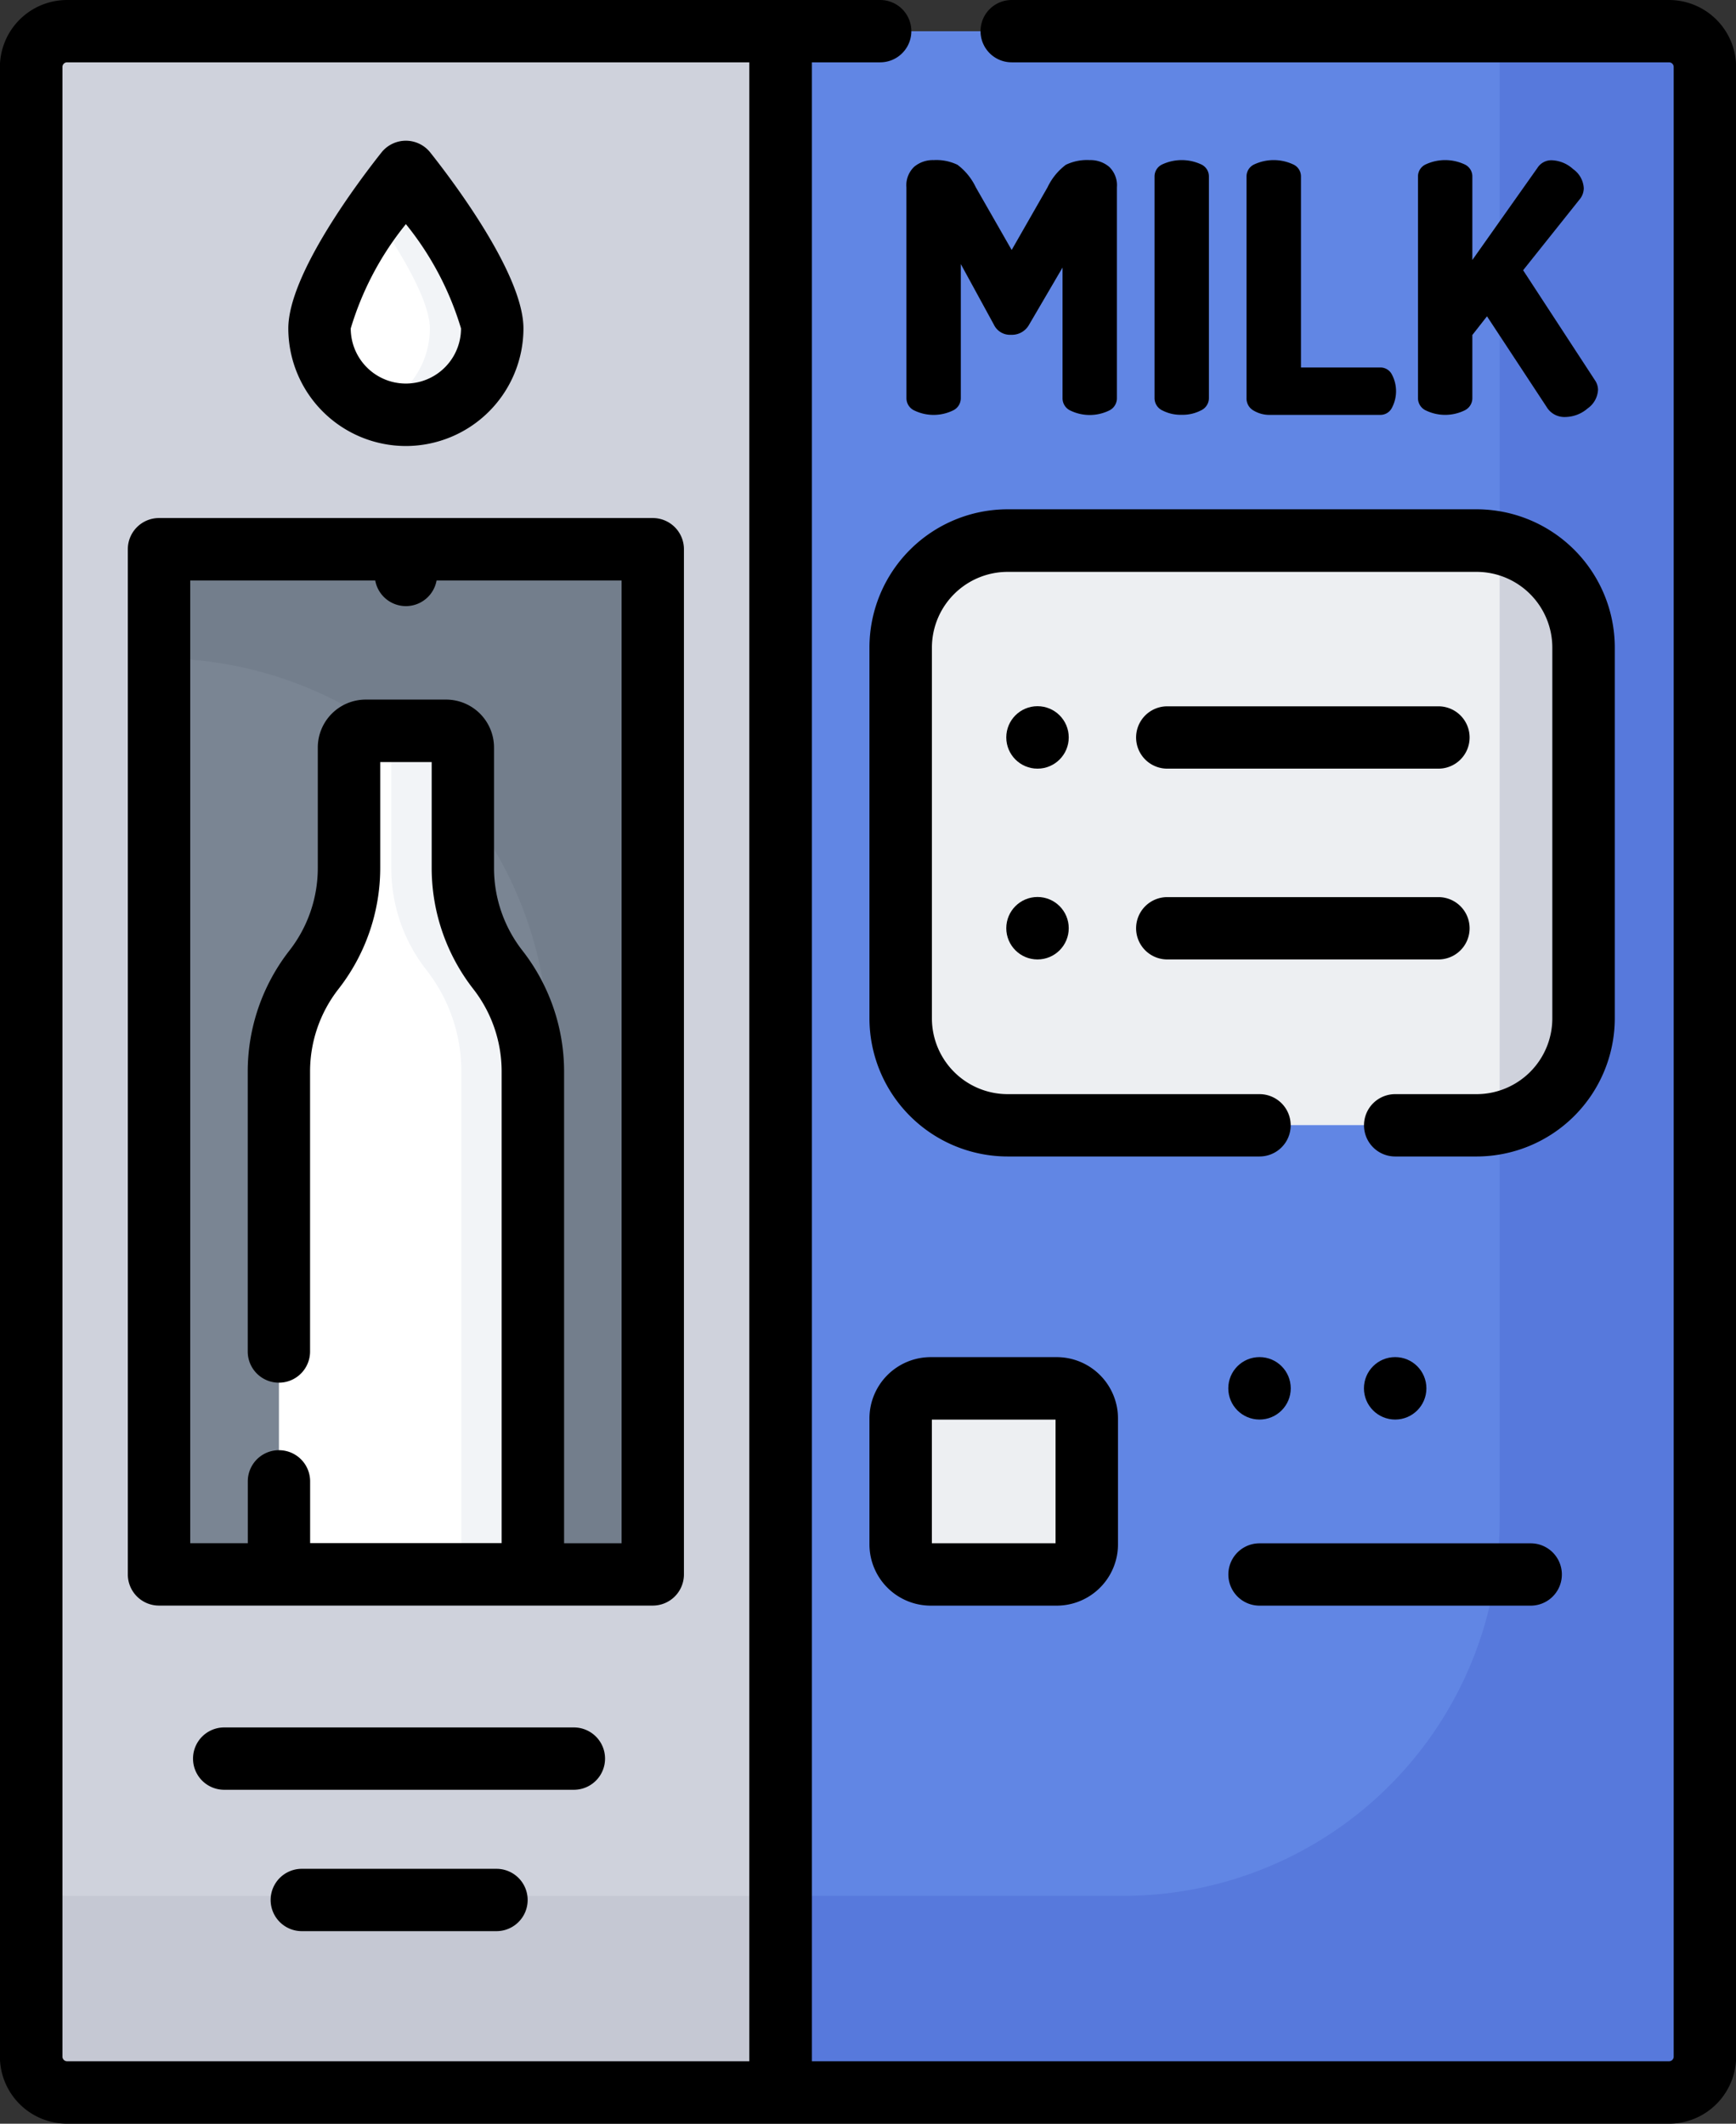 <svg xmlns="http://www.w3.org/2000/svg" width="55.697" height="68.142" viewBox="0 0 55.697 68.142">
  <rect x="0" y="0" width="55.697" height="68.142" fill="#333333" stroke="none"/>
  <g id="vending-machine_1020393" transform="translate(-46.751)">
    <path id="Trazado_875465" data-name="Trazado 875465" d="M263.419,73.665H234.912V7.527h28.507a1.147,1.147,0,0,1,1.147,1.147V72.518A1.146,1.146,0,0,1,263.419,73.665Z" transform="translate(-163.119 -6.525)" fill="#6186e4"/>
    <path id="Trazado_875466" data-name="Trazado 875466" d="M263.416,7.527h-5.431V55.283a12.072,12.072,0,0,1-12.072,12.072h-11v6.31h28.5a1.151,1.151,0,0,0,1.151-1.151V8.678A1.151,1.151,0,0,0,263.416,7.527Z" transform="translate(-163.12 -6.525)" fill="#5779dc"/>
    <path id="Trazado_875467" data-name="Trazado 875467" d="M282.367,149.066H267.295a3.419,3.419,0,0,1-3.419-3.419V133.727a3.419,3.419,0,0,1,3.419-3.419h15.072a3.419,3.419,0,0,1,3.419,3.419v11.921A3.419,3.419,0,0,1,282.367,149.066Z" transform="translate(-188.228 -112.965)" fill="#edeff2"/>
    <g id="Grupo_1102208" data-name="Grupo 1102208" transform="translate(47.753 1.002)">
      <path id="Trazado_875468" data-name="Trazado 875468" d="M408.267,130.914v18.6a3.432,3.432,0,0,0,2.693-3.35v-11.9A3.432,3.432,0,0,0,408.267,130.914Z" transform="translate(-361.155 -114.493)" fill="#cfd2dc"/>
      <path id="Trazado_875469" data-name="Trazado 875469" d="M78.318,73.665H55.425a1.147,1.147,0,0,1-1.147-1.147V8.674a1.147,1.147,0,0,1,1.147-1.147H78.318V73.665Z" transform="translate(-54.278 -7.527)" fill="#cfd2dc"/>
    </g>
    <path id="Trazado_875470" data-name="Trazado 875470" d="M54.278,448.429v6.308a1.151,1.151,0,0,0,1.151,1.151h22.89V449.58H55.429A1.151,1.151,0,0,1,54.278,448.429Z" transform="translate(-6.525 -388.748)" fill="#c5c8d3"/>
    <path id="Trazado_875471" data-name="Trazado 875471" d="M100.268,165.313H85.726a.65.65,0,0,1-.65-.65V133.068a.65.65,0,0,1,.65-.65h14.542a.65.65,0,0,1,.65.65v31.594A.65.65,0,0,1,100.268,165.313Z" transform="translate(-33.224 -114.795)" fill="#7a8593"/>
    <path id="Trazado_875472" data-name="Trazado 875472" d="M100.267,132.418H85.729a.652.652,0,0,0-.652.652v2.849h0a12.5,12.5,0,0,1,12.5,12.5v16.888h2.685a.652.652,0,0,0,.652-.652v-31.59A.653.653,0,0,0,100.267,132.418Z" transform="translate(-33.225 -114.795)" fill="#737e8c"/>
    <path id="Trazado_875473" data-name="Trazado 875473" d="M268.889,334.711h-4.051a.96.96,0,0,0-.96.96v4.051a.96.96,0,0,0,.96.96h4.051a.96.96,0,0,0,.96-.96v-4.051A.96.96,0,0,0,268.889,334.711Z" transform="translate(-188.23 -290.165)" fill="#edeff2"/>
    <path id="Trazado_875474" data-name="Trazado 875474" d="M119.884,180.6v-3.874a.535.535,0,0,0-.535-.535h-2.58a.535.535,0,0,0-.535.535V180.6a5.287,5.287,0,0,1-1.124,3.259h0a5.287,5.287,0,0,0-1.124,3.259v15.21a.93.93,0,0,0,.931.931H121.2a.931.931,0,0,0,.931-.931v-15.21a5.287,5.287,0,0,0-1.124-3.259h0A5.287,5.287,0,0,1,119.884,180.6Z" transform="translate(-58.286 -152.741)" fill="#fff"/>
    <path id="Trazado_875475" data-name="Trazado 875475" d="M141.012,183.858h0a5.287,5.287,0,0,1-1.124-3.259v-3.874a.535.535,0,0,0-.535-.535H137.06a.535.535,0,0,1,.535.535V180.6a5.287,5.287,0,0,0,1.124,3.259h0a5.287,5.287,0,0,1,1.124,3.259v15.21a.93.93,0,0,1-.931.931h2.293a.93.93,0,0,0,.931-.931v-15.21A5.286,5.286,0,0,0,141.012,183.858Z" transform="translate(-78.29 -152.74)" fill="#f2f4f7"/>
    <path id="Trazado_875476" data-name="Trazado 875476" d="M129.319,46.472a2.771,2.771,0,0,1-5.541,0c0-1.53,2.771-5.022,2.771-5.022S129.319,44.942,129.319,46.472Z" transform="translate(-66.776 -35.933)" fill="#fff"/>
    <path id="Trazado_875477" data-name="Trazado 875477" d="M138.07,41.449s-.458.577-1,1.365c.793,1.15,1.769,2.749,1.769,3.656a2.769,2.769,0,0,1-1.769,2.581,2.766,2.766,0,0,0,3.772-2.581C140.84,44.941,138.07,41.449,138.07,41.449Z" transform="translate(-78.297 -35.933)" fill="#f2f4f7"/>
    <circle id="Elipse_11593" data-name="Elipse 11593" cx="1.002" cy="1.002" r="1.002" transform="translate(79.036 22.659)"/>
    <path id="Trazado_875478" data-name="Trazado 875478" d="M321.616,172.26h8.7a1,1,0,0,0,0-2h-8.7a1,1,0,1,0,0,2Z" transform="translate(-237.415 -147.597)"/>
    <circle id="Elipse_11594" data-name="Elipse 11594" cx="1.002" cy="1.002" r="1.002" transform="translate(79.036 28.781)"/>
    <circle id="Elipse_11595" data-name="Elipse 11595" cx="1.002" cy="1.002" r="1.002" transform="translate(86.159 43.544)"/>
    <circle id="Elipse_11596" data-name="Elipse 11596" cx="1.002" cy="1.002" r="1.002" transform="translate(90.511 43.544)"/>
    <path id="Trazado_875479" data-name="Trazado 875479" d="M321.616,218.257h8.7a1,1,0,0,0,0-2h-8.7a1,1,0,1,0,0,2Z" transform="translate(-237.415 -187.472)"/>
    <path id="Trazado_875480" data-name="Trazado 875480" d="M343.857,374.058h8.7a1,1,0,0,0,0-2h-8.7a1,1,0,0,0,0,2Z" transform="translate(-256.696 -322.539)"/>
    <path id="Trazado_875481" data-name="Trazado 875481" d="M258.314,327.184a1.968,1.968,0,0,0-1.965,1.965v4.044a1.968,1.968,0,0,0,1.965,1.965h4.044a1.968,1.968,0,0,0,1.965-1.965v-4.044a1.968,1.968,0,0,0-1.965-1.965Zm4.006,5.972h-3.968v-3.968h3.968Z" transform="translate(-181.703 -283.639)"/>
    <path id="Trazado_875482" data-name="Trazado 875482" d="M94.393,124.891H78.551a1,1,0,0,0-1,1v32.895a1,1,0,0,0,1,1H94.393a1,1,0,0,0,1-1V125.893A1,1,0,0,0,94.393,124.891Zm-1,32.895H91.548V142.646a6.317,6.317,0,0,0-1.337-3.877,4.3,4.3,0,0,1-.911-2.642v-3.874a1.539,1.539,0,0,0-1.537-1.537h-2.58a1.539,1.539,0,0,0-1.537,1.537v3.874a4.305,4.305,0,0,1-.911,2.642,6.317,6.317,0,0,0-1.337,3.877v8.988a1,1,0,1,0,2,0v-8.988A4.3,4.3,0,0,1,84.312,140a6.317,6.317,0,0,0,1.337-3.877V132.72H87.3v3.408A6.317,6.317,0,0,0,88.633,140a4.3,4.3,0,0,1,.911,2.642v15.139H83.4V155.8a1,1,0,0,0-2,0v1.984H79.553V126.895h5.936a1,1,0,0,0,1.968,0h5.936v30.891Z" transform="translate(-26.699 -108.269)"/>
    <path id="Trazado_875483" data-name="Trazado 875483" d="M100.3,0H79.21a1,1,0,0,0,0,2H100.3a.149.149,0,0,1,.149.149V65.989a.149.149,0,0,1-.149.149h-27.5V2h2.19a1,1,0,0,0,0-2H48.9a2.155,2.155,0,0,0-2.152,2.152V65.989A2.155,2.155,0,0,0,48.9,68.141H100.3a2.155,2.155,0,0,0,2.152-2.153V2.152A2.155,2.155,0,0,0,100.3,0ZM48.755,65.989V2.152A.149.149,0,0,1,48.9,2H70.791V66.138H48.9A.149.149,0,0,1,48.755,65.989Z" transform="translate(0)"/>
    <path id="Trazado_875484" data-name="Trazado 875484" d="M265.27,46.231a.434.434,0,0,0,.257.4,1.423,1.423,0,0,0,1.23,0,.434.434,0,0,0,.257-.4v-4.3l1.062,1.945a.571.571,0,0,0,.548.324.629.629,0,0,0,.581-.324l1.073-1.834v4.192a.434.434,0,0,0,.257.4,1.423,1.423,0,0,0,1.23,0,.434.434,0,0,0,.257-.4V39.467a.816.816,0,0,0-.252-.66.93.93,0,0,0-.62-.212,1.563,1.563,0,0,0-.766.151,1.943,1.943,0,0,0-.587.721l-1.151,2.012-1.151-2.012a1.947,1.947,0,0,0-.587-.721,1.563,1.563,0,0,0-.766-.151.93.93,0,0,0-.621.212.816.816,0,0,0-.252.66Z" transform="translate(-189.437 -33.458)"/>
    <path id="Trazado_875485" data-name="Trazado 875485" d="M325.95,46.767a1.269,1.269,0,0,0,.615-.14.434.434,0,0,0,.257-.4V39.12a.423.423,0,0,0-.257-.391,1.476,1.476,0,0,0-1.23,0,.423.423,0,0,0-.257.391v7.11a.434.434,0,0,0,.257.4A1.268,1.268,0,0,0,325.95,46.767Z" transform="translate(-241.285 -33.458)"/>
    <path id="Trazado_875486" data-name="Trazado 875486" d="M348.74,38.729a1.476,1.476,0,0,0-1.23,0,.423.423,0,0,0-.257.391v7.11a.442.442,0,0,0,.224.4.991.991,0,0,0,.537.14h3.533a.412.412,0,0,0,.369-.224,1.14,1.14,0,0,0,0-1.073.412.412,0,0,0-.369-.224H349V39.12A.422.422,0,0,0,348.74,38.729Z" transform="translate(-260.509 -33.458)"/>
    <path id="Trazado_875487" data-name="Trazado 875487" d="M390.068,38.729a1.476,1.476,0,0,0-1.23,0,.423.423,0,0,0-.257.391v7.11a.434.434,0,0,0,.257.4,1.423,1.423,0,0,0,1.23,0,.434.434,0,0,0,.257-.4V44.207l.47-.6,1.912,2.907a.664.664,0,0,0,.6.324,1.113,1.113,0,0,0,.715-.274.776.776,0,0,0,.335-.6.551.551,0,0,0-.089-.291l-2.314-3.544,1.834-2.3a.567.567,0,0,0,.112-.335.8.8,0,0,0-.341-.609,1.072,1.072,0,0,0-.688-.285.527.527,0,0,0-.458.246L390.325,41.8V39.12A.423.423,0,0,0,390.068,38.729Z" transform="translate(-296.336 -33.458)"/>
    <path id="Trazado_875488" data-name="Trazado 875488" d="M120.024,43.719a3.777,3.777,0,0,0,3.772-3.772c0-1.744-2.287-4.761-2.988-5.644a1,1,0,0,0-1.569,0c-.7.883-2.987,3.9-2.987,5.644A3.776,3.776,0,0,0,120.024,43.719Zm0-7.12a9.752,9.752,0,0,1,1.769,3.347,1.769,1.769,0,1,1-3.538,0A9.754,9.754,0,0,1,120.024,36.6Z" transform="translate(-60.251 -29.408)"/>
    <path id="Trazado_875489" data-name="Trazado 875489" d="M105.524,416.468H94.3a1,1,0,1,0,0,2h11.219a1,1,0,1,0,0-2Z" transform="translate(-40.356 -361.041)"/>
    <path id="Trazado_875490" data-name="Trazado 875490" d="M119.236,450.549h-6.246a1,1,0,1,0,0,2h6.246a1,1,0,1,0,0-2Z" transform="translate(-56.556 -390.586)"/>
    <path id="Trazado_875491" data-name="Trazado 875491" d="M256.349,127.215v11.9a4.438,4.438,0,0,0,4.433,4.433h8.082a1,1,0,0,0,0-2h-8.082a2.432,2.432,0,0,1-2.429-2.429v-11.9a2.432,2.432,0,0,1,2.429-2.429h15.047a2.432,2.432,0,0,1,2.429,2.429v11.9a2.432,2.432,0,0,1-2.429,2.429h-2.613a1,1,0,0,0,0,2h2.613a4.438,4.438,0,0,0,4.433-4.433v-11.9a4.438,4.438,0,0,0-4.433-4.433H260.782A4.438,4.438,0,0,0,256.349,127.215Z" transform="translate(-181.703 -106.441)"/>
  </g>
</svg>
